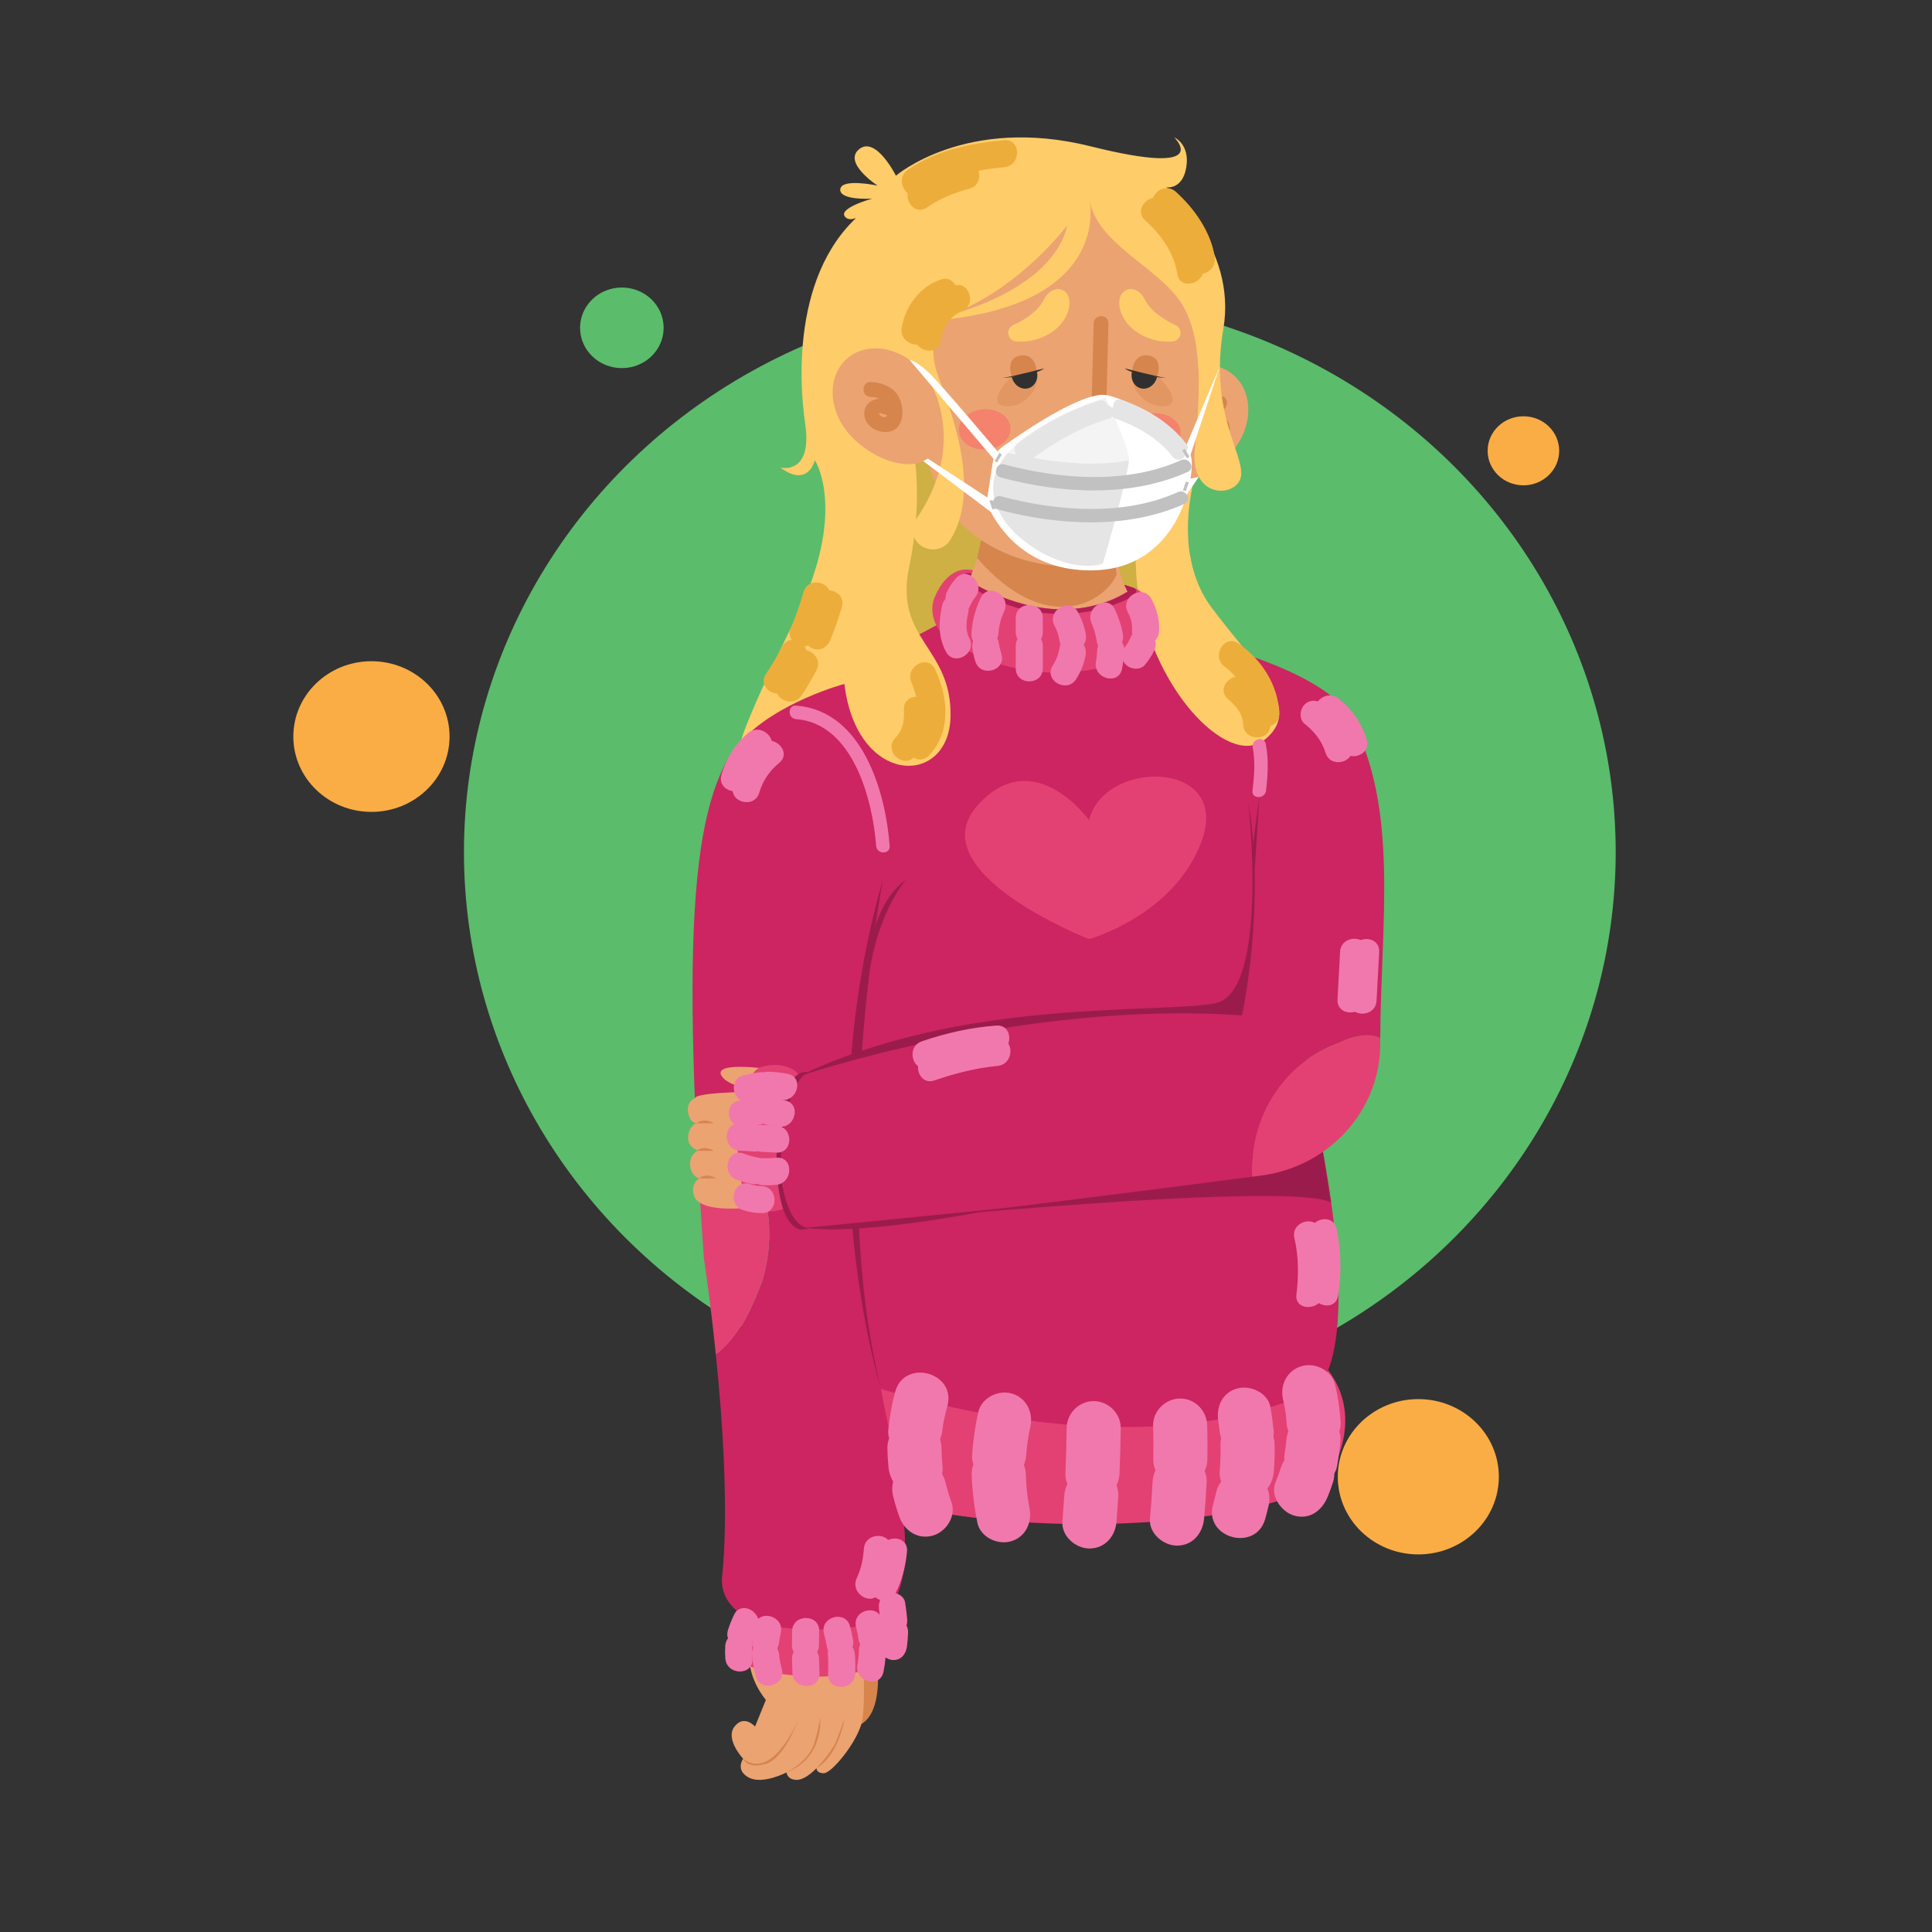 <?xml version="1.0" encoding="utf-8"?>
<!-- Generator: Adobe Illustrator 16.0.0, SVG Export Plug-In . SVG Version: 6.00 Build 0)  -->
<!DOCTYPE svg PUBLIC "-//W3C//DTD SVG 1.1//EN" "http://www.w3.org/Graphics/SVG/1.1/DTD/svg11.dtd">
<svg version="1.1" xmlns="http://www.w3.org/2000/svg" xmlns:xlink="http://www.w3.org/1999/xlink" x="0px" y="0px" width="100px"
	 height="100px" viewBox="0 0 100 100" enable-background="new 0 0 100 100" xml:space="preserve">
<rect x="0" y="0" width="100" height="100" fill="#333333" stroke="none"/>
<g id="Layer_1" display="none">
	<rect x="7.375" y="7" display="inline" fill="#3A77BC" width="84.875" height="84.875"/>
</g>
<g id="Layer_2">
	<g>
		<g>
			<path fill="#FBAD45" d="M77,23.333c0,0.986,0.828,1.787,1.854,1.787c1.021,0,1.849-0.8,1.849-1.787s-0.827-1.786-1.849-1.786
				C77.828,21.547,77,22.347,77,23.333z"/>
			<ellipse fill="#FBAD45" cx="73.412" cy="76.437" rx="4.168" ry="4.019"/>
			<ellipse fill="#3773A9" cx="63.808" cy="77.009" rx="1.423" ry="1.374"/>
			<ellipse fill="#FBAD45" cx="19.226" cy="38.124" rx="4.043" ry="3.899"/>
			<ellipse fill="#5BBC6C" cx="32.187" cy="16.968" rx="2.163" ry="2.086"/>
			<ellipse fill="#5BBC6C" cx="53.821" cy="44.106" rx="29.807" ry="28.748"/>
		</g>
		<g>
			<path opacity="0.79" fill="#EDAD3B" d="M44.286,22.808c0,0-2.957,12.857,4.466,14.151c7.423,1.294,12.275,1.708,11.611-10.124
				C59.698,15.004,46.1,13.674,44.286,22.808z"/>
			<path fill="#FECC69" d="M62.69,31.43c-2.246-3.022-0.66-7.406-0.66-7.406l-3.241,4.407c-0.239,6.037,4.517,11.522,6.643,9.876
				C67.557,36.662,64.938,34.452,62.69,31.43z"/>
			<path fill="#EBA372" d="M59.787,20.404c-0.915,1.382-1.056,3.617,0.119,4.341c1.176,0.724,3.221-0.338,4.135-1.721
				c0.916-1.383,0.707-3.09-0.469-3.814C62.396,18.488,60.702,19.021,59.787,20.404z"/>
			<g>
				<g>
					<path fill="#D6854D" d="M63.142,20.512c-0.522,0.07-0.979,0.311-1.288,0.745c-0.429,0.603-0.22,1.722,0.555,1.912
						c0.619,0.152,1.371-0.482,1.226-1.133c-0.18-0.803-1.279-0.744-1.721-0.215c-0.314,0.376,0.225,0.92,0.541,0.541
						c0.105-0.126,0.584-0.297,0.346-0.031c-0.231,0.259-0.365-0.046-0.385-0.26c-0.029-0.325,0.148-0.539,0.417-0.685
						c0.078-0.042,0.479-0.131,0.31-0.109C63.623,21.213,63.63,20.447,63.142,20.512L63.142,20.512z"/>
				</g>
			</g>
			<path fill="#D6854D" d="M44.396,85.106h0.895c0,0,0.755,3.831-1.035,4.261L44.396,85.106z"/>
			<path fill="#EBA372" d="M39.221,83.919c0,0-1.258,1.943,0.419,4.071l-0.559,1.377c0,0-0.559-0.647-1.063,0
				c-0.504,0.648,0.447,1.666,0.447,1.666s-0.426,0.587,0.291,0.972c0.716,0.383,1.954-0.264,1.954-0.264s0.021,0.364,0.504,0.385
				c0.482,0.019,1.048-0.606,1.048-0.606s-0.021,0.262,0.378,0.262c0.398,0,1.657-1.517,1.951-2.569c0.293-1.052,0-5.117,0-5.117
				L39.221,83.919z"/>
			<path fill="#D6854D" d="M38.466,91.033c0,0,0.174,0.542,1.154,0.274c0.979-0.272,1.676-2.241,1.676-2.241
				S39.984,92.188,38.466,91.033z"/>
			<path fill="#D6854D" d="M40.71,91.741c0,0,1.181-0.57,1.46-1.582c0.281-1.01,0.281-1.274,0.281-1.274S42.697,90.962,40.71,91.741
				z"/>
			<path fill="#D6854D" d="M42.263,91.52c0,0,0.838-0.873,1.062-1.508c0.224-0.635,0.378-1.026,0.378-1.026
				S43.438,90.828,42.263,91.52z"/>
			<path fill="#E34173" d="M67.943,70.134c0,0,2.886,1.941,1.11,5.789c-1.684,3.647-23.624,4.729-29.749-1.419
				c-6.123-6.15,9.351-4.37,9.351-4.37H67.943z"/>
			<path fill="#E34173" d="M38.319,82.757c0,0-1.007,2.469,0,3.234c1.006,0.771,6.167,1.417,7.592-0.282
				c1.426-1.698-0.33-4.653-0.33-4.653L38.319,82.757z"/>
			<path fill="#CC2561" d="M43.097,43.324l0.607,27.942c0,0,13.98,5.286,24.22,0.767c0,0,2.736-0.928,0.445-13.038
				c-2.394-12.642-2.909-15.671-2.909-15.671H43.097z"/>
			<path fill="#9B1C4C" d="M68.369,58.995l-26.4,4.556c0,0,24.564-2.54,26.92-1.314L68.369,58.995z"/>
			<path fill="#EBA372" d="M70.872,43.676c-0.189-5.7-1.246-8.175-7.175-9.55c-7.176-1.663-5.857-7.058-5.857-7.058l-3.266-0.174
				l-0.005-0.059l-0.251,0.045l-0.251-0.013l0.003,0.059l-3.215,0.588c0,0-0.352,5.773-7.238,8.337
				c-5.423,2.019-5.998,3.462-5.983,8.087C48.713,43.788,59.8,43.3,70.872,43.676z"/>
			<g>
				<path fill="#D6854D" d="M50.578,28.881c0.255-1.093,0.277-1.366,0.277-1.366l3.215-0.588l-0.003-0.059l0.251,0.013l0.251-0.045
					l0.005,0.059l3.266,0.174c0,0-0.235,1.164-0.039,2.661C57.186,31.174,54.141,33.001,50.578,28.881z"/>
			</g>
			<path fill="#CC2561" d="M59.002,32.02c-0.021-0.009-0.042-0.018-0.063-0.028C58.96,32.001,58.98,32.011,59.002,32.02z"/>
			<path fill="#CC2561" d="M58.254,31.687c-0.001,0-0.004-0.001-0.006-0.002C58.25,31.685,58.253,31.686,58.254,31.687z"/>
			<path fill="#CC2561" d="M58.939,31.992c-0.042-0.019-0.085-0.038-0.125-0.056C58.857,31.957,58.899,31.975,58.939,31.992z"/>
			<path fill="#CC2561" d="M58.275,31.696c-0.007-0.003-0.014-0.006-0.021-0.01C58.262,31.69,58.269,31.693,58.275,31.696z"/>
			<path fill="#CC2561" d="M58.687,31.88c-0.15-0.068-0.288-0.128-0.411-0.184C58.417,31.759,58.556,31.822,58.687,31.88z"/>
			<path fill="#CC2561" d="M58.814,31.937c-0.041-0.018-0.085-0.037-0.128-0.057C58.728,31.898,58.771,31.917,58.814,31.937z"/>
			<path fill="#CC2561" d="M59.072,32.052c-0.023-0.011-0.048-0.021-0.07-0.032C59.024,32.031,59.051,32.042,59.072,32.052z"/>
			<path fill="#CC2561" d="M59.288,32.147c-0.03-0.014-0.059-0.026-0.087-0.038C59.256,32.133,59.288,32.147,59.288,32.147z"/>
			<path fill="#CC2561" d="M59.201,32.109c-0.014-0.006-0.026-0.011-0.038-0.018C59.175,32.097,59.188,32.103,59.201,32.109z"/>
			<path fill="#CC2561" d="M59.163,32.092c-0.01-0.004-0.02-0.009-0.03-0.013C59.144,32.083,59.153,32.088,59.163,32.092z"/>
			<path fill="#CC2561" d="M59.133,32.079c-0.017-0.008-0.037-0.017-0.061-0.027C59.093,32.061,59.114,32.07,59.133,32.079z"/>
			<path fill="#CC2561" d="M45.699,45.536l18.911-0.081c0,0-0.867-11.321-5.322-13.307c0,0-3.58,2.261-10.401,0
				c0,0-4.4,2.303-8.553,4.569c-3.458,1.886-4.995,5.575-4.342,20.775c3.394,1.698,4.485,5.461,3.451,8.851
				c-0.505,1.298-1.14,2.844-2.388,3.792c0.352,3.448,0.661,8.006,0.327,11.436c0,0-0.53,2.588,4.084,2.751
				c4.614,0.161,6.738-0.431,4.459-10.788C43.647,63.174,44.396,49.258,45.699,45.536z"/>
			<path fill="#CC2561" d="M57.324,31.272c-0.005-0.002-0.009-0.004-0.012-0.005C57.315,31.268,57.319,31.271,57.324,31.272z"/>
			<path fill="#CC2561" d="M57.507,31.353c-0.022-0.009-0.042-0.018-0.062-0.027C57.464,31.335,57.484,31.344,57.507,31.353z"/>
			<path fill="#CC2561" d="M58.248,31.685c-0.032-0.015-0.064-0.029-0.095-0.042C58.184,31.656,58.216,31.669,58.248,31.685z"/>
			<path fill="#E34173" d="M39.442,66.342c1.034-3.39-0.057-7.152-3.451-8.851c0.097,2.272,0.244,4.804,0.44,7.625
				c0,0,0.327,2.118,0.623,5.018C38.303,69.186,38.938,67.64,39.442,66.342z"/>
			<path fill="#CC2561" d="M57.313,31.267C57.307,31.264,57.307,31.264,57.313,31.267L57.313,31.267z"/>
			<path fill="#CC2561" d="M57.445,31.326c-0.062-0.027-0.1-0.044-0.121-0.054C57.348,31.282,57.388,31.301,57.445,31.326z"/>
			<path fill="#CC2561" d="M58.153,31.642c-0.059-0.027-0.115-0.051-0.166-0.074C58.043,31.592,58.097,31.616,58.153,31.642z"/>
			<path fill="#CC2561" d="M57.987,31.568c-0.007-0.004-0.015-0.006-0.021-0.009C57.973,31.562,57.979,31.564,57.987,31.568z"/>
			<path fill="#CC2561" d="M57.849,31.506c-0.083-0.036-0.158-0.071-0.227-0.101C57.686,31.434,57.762,31.467,57.849,31.506z"/>
			<path fill="#CC2561" d="M57.622,31.405c-0.043-0.019-0.083-0.037-0.115-0.052C57.54,31.37,57.579,31.386,57.622,31.405z"/>
			<path fill="#CC2561" d="M57.966,31.559c-0.042-0.019-0.08-0.036-0.117-0.053C57.886,31.523,57.925,31.541,57.966,31.559z"/>
			<path fill="#E34173" d="M69.33,53.957c-2.956,1.07-4.678,3.926-4.522,6.951c0.153-0.019,0.306-0.04,0.454-0.059
				c3.535-0.458,6.177-3.366,6.177-6.808c0-0.104,0.002-0.209,0.002-0.313C70.802,53.433,70.004,53.633,69.33,53.957z"/>
			<path fill="#CC2561" d="M69.949,37.202c-1.362-2.607-8.271-4.127-8.271-4.127l1.779,9.665l0.828,9.818
				c-11.598-0.17-22.988,3.173-22.988,3.173c-1.409,2.62-1.129,4.95-0.678,6.395c0.282,0.905,1.18,1.497,2.157,1.42
				c3.854-0.311,14.848-1.705,22.031-2.637c-0.155-3.025,1.566-5.881,4.522-6.951c0.674-0.324,1.472-0.524,2.11-0.228
				C71.476,47.662,72.422,41.935,69.949,37.202z"/>
			<path fill="#9B1C4C" d="M44.589,54.712c0.369-5.29,1.11-9.176,1.11-9.176c-0.929,3.229-1.429,6.376-1.653,9.31
				C44.212,54.764,44.397,54.713,44.589,54.712z"/>
			<path fill="#9B1C4C" d="M44.099,63.375c0.448,5.123,1.483,8.444,1.483,8.444c-0.665-2.692-1.002-5.609-1.132-8.486
				C44.334,63.365,44.217,63.379,44.099,63.375z"/>
			<polygon fill="#9B1C4C" points="64.801,44.159 65.18,41.247 64.947,44.996 			"/>
			<path fill="#9B1C4C" d="M44.99,49.527c0,0,0.167-2.752,1.901-3.992c0,0-1.714,1.9-2.018,5.926
				C44.873,51.462,44.6,50.438,44.99,49.527z"/>
			<path fill="#EBA372" d="M40.702,62.236c0,0-4.54,0.961-4.812-0.436c0,0-0.137-0.525,0.299-0.808c0,0-0.411-0.095-0.467-0.663
				c-0.056-0.564,0.39-0.782,0.39-0.782s-0.557-0.174-0.495-0.741c0.063-0.565,0.428-0.666,0.428-0.666s-0.332,0-0.432-0.567
				c-0.1-0.564,0.379-0.75,0.379-0.75s-0.102-0.322,3.925-0.322c0,0-2.266-0.102-2.601-0.879c-0.336-0.778,3.397-0.233,3.732,0
				c0.336,0.231,0.336,0.231,0.336,0.231S39.427,58.464,40.702,62.236z"/>
			<path fill="#E34173" d="M41.207,56.063c0.223-0.31,0.129-0.561-0.217-0.736c-0.353-0.181-0.871-0.3-1.565-0.109
				c-1.483,0.404-1.759,6.905-0.168,7.443c0,0,0.937,0.19,1.483-0.216c0.544-0.404,0,0,0,0S39.672,58.208,41.207,56.063z"/>
			<path fill="#9B1C4C" d="M41.298,55.73c0,0,11.525-3.973,22.988-3.173c0,0,1.239-5.647,0.324-11.068c0,0,1.118,9.872-1.709,10.438
				S49.771,51.604,41.298,55.73z"/>
			<path fill="#EBA372" d="M61.437,13.846c0.06,0.136,2.275,9.573-1.112,13.339c-3.387,3.766-9.807,2.076-11.586-1.448
				c-1.536-3.041-2.195-8.915,0.125-12.679C51.184,9.294,58.41,6.842,61.437,13.846z"/>
			<g>
				<g>
					<path fill="#D6854D" d="M56.606,16.738c-0.045,1.814-0.091,3.628-0.136,5.442c0.094-0.123,0.188-0.246,0.281-0.369
						c-0.352,0.09-0.703,0.18-1.055,0.27c-0.479,0.123-0.275,0.861,0.203,0.738c0.352-0.09,0.703-0.18,1.055-0.27
						c0.168-0.043,0.277-0.201,0.281-0.369c0.045-1.814,0.091-3.628,0.136-5.442C57.385,16.244,56.619,16.245,56.606,16.738
						L56.606,16.738z"/>
				</g>
			</g>
			<g>
				<path fill="#F4826C" d="M61.107,22.347c0.039,0.575-0.528,1.079-1.266,1.125c-0.737,0.047-1.366-0.38-1.406-0.955
					c-0.04-0.574,0.525-1.079,1.263-1.126C60.436,21.345,61.066,21.773,61.107,22.347z"/>
			</g>
			<g>
				<path fill="#F4826C" d="M52.303,22.14c0.039,0.575-0.525,1.078-1.264,1.126c-0.737,0.047-1.367-0.38-1.407-0.955
					c-0.039-0.575,0.527-1.079,1.264-1.126C51.634,21.138,52.265,21.565,52.303,22.14z"/>
			</g>
			
				<ellipse transform="matrix(0.998 -0.064 0.064 0.998 -1.602 3.615)" fill="#EBA26F" cx="55.243" cy="26.646" rx="0.326" ry="0.146"/>
			<path fill="#FECC69" d="M52.213,17.384c-0.087-0.22,0.018-0.466,0.238-0.565c0.473-0.212,1.238-0.642,1.575-1.304
				c0.504-0.991,1.635-0.567,1.257,0.607c-0.345,1.072-1.654,1.659-2.692,1.551C52.418,17.656,52.273,17.541,52.213,17.384
				L52.213,17.384z"/>
			<path fill="#FECC69" d="M61.078,17.384c0.086-0.22-0.019-0.466-0.239-0.565c-0.473-0.212-1.237-0.642-1.574-1.304
				c-0.504-0.991-1.636-0.567-1.258,0.607c0.345,1.072,1.654,1.659,2.691,1.551C60.872,17.656,61.018,17.541,61.078,17.384
				L61.078,17.384z"/>
			<g>
				<g>
					<path opacity="0.4" fill="#D6854D" d="M53.709,19.453c0.001,0.31-0.095,0.616-0.278,0.871
						c-0.225,0.312-0.608,0.667-1.212,0.702c-1.463,0.083,0.102-1.796,0.835-1.908C53.607,19.032,53.707,19.13,53.709,19.453z"/>
					<path opacity="0.4" fill="#D6854D" d="M58.603,19.453c-0.002,0.31,0.093,0.616,0.275,0.871
						c0.226,0.312,0.611,0.667,1.213,0.702c1.464,0.083-0.101-1.796-0.834-1.908C58.703,19.032,58.604,19.13,58.603,19.453z"/>
				</g>
				<g>
					<path fill="#303030" d="M53.669,19.235c0.095,0.402-0.119,0.792-0.477,0.87c-0.358,0.078-0.726-0.186-0.819-0.588
						L53.669,19.235z"/>
					<path fill="#D6854D" d="M53.658,19.188c0,0-0.064-0.972-0.909-0.772c-0.731,0.172-0.376,1.101-0.376,1.101L53.658,19.188z"/>
					<path fill="#303030" d="M51.896,19.569c0,0,1.659-0.12,2.152-0.502C54.049,19.067,52.504,19.466,51.896,19.569z"/>
				</g>
				<g>
					<path fill="#303030" d="M58.592,19.235c-0.095,0.402,0.119,0.792,0.477,0.87c0.359,0.078,0.723-0.186,0.818-0.588
						L58.592,19.235z"/>
					<path fill="#D6854D" d="M58.603,19.188c0,0,0.063-0.972,0.909-0.772c0.731,0.172,0.375,1.101,0.375,1.101L58.603,19.188z"/>
					<path fill="#303030" d="M60.363,19.569c0,0-1.656-0.12-2.151-0.502C58.212,19.067,59.756,19.466,60.363,19.569z"/>
				</g>
			</g>
			<path fill="#FECC69" d="M56.384,10.283c0,0,1.287,5.287-7.438,6.257c0,0-1.119,0.917-0.391,2.913
				c0.641,1.758,2.289,5.861,0.622,8.509c-0.359,0.571-1.194,0.639-1.661,0.146l0,0c-0.325-0.344-0.364-0.857-0.093-1.244
				c0.879-1.257,2.453-4.249,0.461-7.519c0,0-1.875-0.566-2.168,1.092c-0.294,1.659,1.51,2.589,1.51,2.589s0.629,2.508-0.167,6.312
				c-0.797,3.802,2.224,4.126,2.14,7.767c-0.084,3.641-4.864,3.595-5.493-1.705c0,0-3.508,0.938-5.354,2.978
				c0,0,0.08-0.8,2.82-6.357c2.741-5.556,1.006-8.199,1.006-8.199s-0.335,1.456-1.789,0.377c0,0,1.678,0.432,1.286-2.265
				c-0.392-2.698-0.587-8.982,3.971-11.652c0,0-1.371,1.43-1.874,0.972c-0.503-0.458,1.37-0.972,1.37-0.972
				s-1.705,0.108-1.649-0.485c0.056-0.593,1.929-0.189,1.929-0.189s-1.817-1.187-0.951-1.888c0.868-0.702,1.902,1.375,1.902,1.375
				s3.615-3.135,10.08-1.521c6.462,1.614,4.324-0.462,4.324-0.462s0.815,0.337,0.627,1.531c-0.188,1.193-1.026,1.052-1.026,1.052
				s3.67,3.068,2.942,7.33c-0.726,4.262,1.007,6.365,0.924,7.552c-0.085,1.187-2.656,1.362-2.403-1.309
				c0.25-2.67,0.501-5.771-0.731-7.631C59.877,13.777,56.721,12.603,56.384,10.283z"/>
			<g>
				<path fill="#EBA372" d="M47.867,19.394c1.002,1.326,1.284,3.548,0.157,4.34c-1.126,0.792-3.234-0.146-4.236-1.472
					c-1.002-1.326-0.901-3.042,0.225-3.834C45.139,17.635,46.865,18.068,47.867,19.394z"/>
				<g>
					<g>
						<path fill="#D6854D" d="M45.065,20.541c0.35,0.002,0.726,0.159,0.85,0.507c0.079,0.221,0.087,0.625-0.233,0.537
							c-0.069-0.019-0.175-0.114-0.185-0.188c-0.008-0.061,0.375,0.063,0.411,0.097c0.364,0.332,0.907-0.208,0.541-0.541
							c-0.491-0.448-1.605-0.484-1.708,0.36c-0.084,0.702,0.698,1.164,1.313,1.023c0.809-0.185,0.763-1.317,0.425-1.865
							c-0.284-0.462-0.891-0.692-1.415-0.695C44.571,19.772,44.571,20.538,45.065,20.541L45.065,20.541z"/>
					</g>
				</g>
			</g>
			<path fill="#FECC69" d="M62.69,31.43c-0.628-0.846-0.958-1.799-1.104-2.732c-0.886,0.452-1.798,0.879-2.629,1.412
				c-0.032,0.028-0.066,0.055-0.1,0.083c0.605,5.287,4.659,9.598,6.574,8.115C67.557,36.662,64.938,34.452,62.69,31.43z"/>
			<path fill="#EBA372" d="M49.072,16.324c0,0,5.407-1.266,6.171-4.665C55.243,11.659,52.764,15.001,49.072,16.324z"/>
			<path fill="#FFFFFF" d="M51.729,23.477l-0.202,0.394l-4.454-5.248c0,0,0.391,0.073,1.034,0.695
				C48.751,19.94,51.729,23.477,51.729,23.477z"/>
			<polygon fill="#FFFFFF" points="48.024,23.734 51.261,25.853 51.286,26.499 47.791,23.868 			"/>
			<polygon fill="#FFFFFF" points="61.308,23.269 63.141,18.953 61.559,23.734 			"/>
			<polygon fill="#FFFFFF" points="62.05,24.684 61.308,25.772 61.496,24.801 			"/>
			<g>
				<path fill="#FFFFFF" d="M51.383,23.947c0.052-0.333,0.236-0.633,0.518-0.833c1.15-0.823,4.251-2.932,5.434-2.654
					c1.47,0.344,4.238,2.063,4.344,3.357c0.104,1.295-0.818,5.624-5.108,5.705c-3.433,0.065-4.896-2.228-5.346-3.147
					c-0.109-0.224-0.144-0.476-0.104-0.721L51.383,23.947z"/>
				<path fill="#E5E5E5" d="M52.165,23.438c-0.863,0.994-1.117,2.194-0.104,3.616c0.874,1.181,3.131,2.625,5.021,2.13
					c0.31-1.073,1.304-4.56,1.351-5.369C56.476,24.214,54.181,23.879,52.165,23.438z"/>
				<path opacity="0.4" fill="#E5E5E5" d="M57.219,20.567c-1.756,0.626-3.927,1.572-5.054,2.87c2.016,0.442,4.311,0.776,6.269,0.376
					c0.001-0.03,0.001-0.058,0-0.08C58.401,23.096,57.471,21.095,57.219,20.567z"/>
				<g>
					<g>
						<path fill="#E5E5E5" d="M53.009,23.571c1.216-0.927,2.606-1.724,4.073-2.161c0.432-0.128,0.248-0.804-0.186-0.675
							c-1.527,0.455-2.976,1.267-4.241,2.231C52.302,23.237,52.649,23.845,53.009,23.571L53.009,23.571z"/>
					</g>
				</g>
				<g>
					<g>
						<path fill="#E5E5E5" d="M53.32,23.833c1.216-0.927,2.605-1.724,4.072-2.162c0.432-0.129,0.248-0.804-0.186-0.675
							c-1.527,0.456-2.975,1.268-4.24,2.232C52.613,23.499,52.961,24.107,53.32,23.833L53.32,23.833z"/>
					</g>
				</g>
				<g>
					<g>
						<path fill="#E5E5E5" d="M57.857,21.366c1.094,0.379,2.246,1.038,2.948,1.974c0.267,0.356,0.875,0.008,0.604-0.354
							c-0.82-1.095-2.083-1.85-3.366-2.295C57.615,20.542,57.434,21.219,57.857,21.366L57.857,21.366z"/>
					</g>
				</g>
				<g>
					<g>
						<path fill="#E5E5E5" d="M57.746,21.671c1.094,0.38,2.246,1.04,2.949,1.975c0.268,0.356,0.876,0.008,0.604-0.354
							c-0.822-1.094-2.084-1.85-3.367-2.296C57.504,20.848,57.322,21.524,57.746,21.671L57.746,21.671z"/>
					</g>
				</g>
				<g>
					<g>
						<path fill="#C2C1C1" d="M51.798,24.714c3.108,0.833,6.704,1.053,9.687-0.292c0.411-0.186,0.055-0.789-0.354-0.604
							c-2.791,1.258-6.243,0.999-9.147,0.221C51.547,23.922,51.362,24.597,51.798,24.714L51.798,24.714z"/>
					</g>
				</g>
				<g>
					<g>
						<path fill="#C2C1C1" d="M51.636,26.366c3.108,0.833,6.705,1.053,9.688-0.292c0.411-0.186,0.055-0.789-0.354-0.604
							c-2.792,1.259-6.244,1-9.148,0.222C51.385,25.574,51.2,26.25,51.636,26.366L51.636,26.366z"/>
					</g>
				</g>
			</g>
			<polygon fill="#C2C1C1" points="51.854,23.533 51.604,23.947 51.487,23.851 51.729,23.438 			"/>
			<polygon fill="#C2C1C1" points="51.372,25.884 51.518,26.342 51.365,26.361 51.214,25.91 			"/>
			<polygon fill="#C2C1C1" points="61.196,23.317 61.445,23.731 61.563,23.635 61.323,23.222 			"/>
			<polygon fill="#C2C1C1" points="61.374,24.934 61.229,25.392 61.381,25.411 61.533,24.959 			"/>
			<path fill="#E34173" d="M50.146,30.051c0,0,4.481,3.084,8.526,0.374c0,0,0.321,0.074,0.778,0.57
				c0.877,0.954,0.466,2.442-0.778,3.01c-2.131,0.974-6.145,1.512-9.699-1.012c-0.557-0.396-0.853-1.275-0.654-1.914
				c0.012-0.042,0.028-0.085,0.046-0.129c0.449-1.095,1.184-1.641,1.998-1.428L50.146,30.051z"/>
			<path fill="#C62527" d="M58.673,30.425c0,0-0.238-0.07-0.474-0.151l0.167,0.347L58.673,30.425z"/>
			<path fill="#B21E53" d="M58.673,30.425c0,0,0.369,0.162-0.063,0.445c-0.431,0.283-4.449,2.286-8.728-0.762
				c0,0-0.192-0.168,0-0.351s0.409-0.058,0.409-0.058l-0.146,0.352c0,0,2.542,1.664,5.288,1.474c0,0,1.644-0.051,2.932-0.904
				l-0.167-0.347L58.673,30.425z"/>
			<path fill="#9B1C4C" d="M41.794,55.497c0,0-0.644-0.191-1.167,1.042c-0.525,1.235-0.875,6.689,0.8,7.108l0.795-0.085
				c0,0-1.107,0.407-1.613-1.72C40.102,59.715,40.676,56.192,41.794,55.497"/>
			<g>
				<g>
					<path fill="#EDAD3B" d="M47.701,9.995c1.269-0.87,2.758-1.205,4.271-1.338c0.893-0.079,0.899-1.479,0-1.4
						c-1.752,0.154-3.505,0.52-4.979,1.529C46.255,9.293,46.954,10.507,47.701,9.995L47.701,9.995z"/>
				</g>
			</g>
			<g>
				<g>
					<path fill="#EDAD3B" d="M47.988,10.733c0.674-0.471,1.414-0.753,2.201-0.976c0.867-0.245,0.498-1.595-0.373-1.35
						c-0.893,0.251-1.771,0.583-2.535,1.116C46.547,10.037,47.246,11.251,47.988,10.733L47.988,10.733z"/>
				</g>
			</g>
			<g>
				<g>
					<path fill="#EDAD3B" d="M59.868,10.914c0.805,0.72,1.496,1.682,1.659,2.766c0.134,0.89,1.482,0.511,1.35-0.372
						c-0.194-1.294-1.057-2.522-2.019-3.384C60.188,9.324,59.194,10.311,59.868,10.914L59.868,10.914z"/>
				</g>
			</g>
			<g>
				<g>
					<path fill="#EDAD3B" d="M59.279,11.412c0.805,0.72,1.496,1.682,1.658,2.765c0.133,0.891,1.481,0.511,1.35-0.372
						c-0.193-1.294-1.056-2.522-2.018-3.383C59.599,9.822,58.605,10.809,59.279,11.412L59.279,11.412z"/>
				</g>
			</g>
			<g>
				<g>
					<path fill="#EDAD3B" d="M49.353,14.788c-1.082,0.362-1.833,1.382-2.018,2.484c-0.148,0.883,1.201,1.261,1.35,0.372
						c0.084-0.502,0.258-0.903,0.634-1.25c0.093-0.085,0.222-0.16,0.354-0.231c0.197-0.105-0.1,0.025,0.053-0.026
						C50.576,15.852,50.212,14.5,49.353,14.788L49.353,14.788z"/>
				</g>
			</g>
			<g>
				<g>
					<path fill="#EDAD3B" d="M48.69,14.472c-1.082,0.363-1.833,1.382-2.018,2.485c-0.148,0.883,1.201,1.261,1.35,0.372
						c0.084-0.502,0.258-0.903,0.635-1.25c0.092-0.085,0.221-0.161,0.354-0.231c0.197-0.105-0.1,0.025,0.053-0.026
						C49.914,15.536,49.549,14.184,48.69,14.472L48.69,14.472z"/>
				</g>
			</g>
			<g>
				<g>
					<path fill="#EDAD3B" d="M40.475,33.477c-0.25,0.484-0.521,0.952-0.826,1.402c-0.507,0.75,0.706,1.45,1.209,0.707
						c0.305-0.451,0.577-0.919,0.826-1.402C42.097,33.383,40.889,32.675,40.475,33.477L40.475,33.477z"/>
				</g>
			</g>
			<g>
				<g>
					<path fill="#EDAD3B" d="M41.592,30.641c-0.191,0.658-0.422,1.3-0.688,1.932c-0.148,0.353,0.157,0.77,0.489,0.861
						c0.404,0.111,0.713-0.137,0.861-0.489c0.266-0.632,0.498-1.273,0.688-1.932C43.193,30.144,41.842,29.775,41.592,30.641
						L41.592,30.641z"/>
				</g>
			</g>
			<g>
				<g>
					<path fill="#EDAD3B" d="M41.051,33.992c-0.235,0.446-0.489,0.877-0.771,1.294c-0.507,0.751,0.707,1.451,1.209,0.707
						c0.282-0.417,0.536-0.849,0.771-1.294C42.681,33.901,41.473,33.193,41.051,33.992L41.051,33.992z"/>
				</g>
			</g>
			<g>
				<g>
					<path fill="#EDAD3B" d="M42.224,31.047c-0.166,0.57-0.36,1.128-0.582,1.679c-0.143,0.354,0.153,0.769,0.489,0.861
						c0.4,0.11,0.718-0.135,0.861-0.489c0.222-0.55,0.417-1.109,0.582-1.679C43.826,30.55,42.475,30.182,42.224,31.047
						L42.224,31.047z"/>
				</g>
			</g>
			<g>
				<g>
					<path fill="#EDAD3B" d="M47.186,35.346c0.067,0.14,0.222,0.627,0.291,0.937c0.145,0.645,0.092,1.334-0.382,1.825
						c-0.626,0.65,0.362,1.641,0.99,0.99c1.17-1.214,0.989-3.037,0.31-4.459C48.006,33.824,46.799,34.535,47.186,35.346
						L47.186,35.346z"/>
				</g>
			</g>
			<g>
				<g>
					<path fill="#EDAD3B" d="M46.786,36.737c0.029,0.544-0.044,1.043-0.438,1.447c-0.63,0.646,0.359,1.637,0.99,0.99
						c0.646-0.662,0.897-1.525,0.848-2.437C48.138,35.839,46.738,35.834,46.786,36.737L46.786,36.737z"/>
				</g>
			</g>
			<g>
				<g>
					<path fill="#EDAD3B" d="M63.399,34.516c0.134,0.093-0.039-0.039,0.134,0.106c0.187,0.158,0.358,0.333,0.521,0.516
						c0.446,0.495,0.736,1.119,0.756,1.788c0.026,0.901,1.427,0.903,1.4,0c-0.044-1.468-0.916-2.793-2.104-3.619
						C63.362,32.791,62.664,34.004,63.399,34.516L63.399,34.516z"/>
				</g>
			</g>
			<g>
				<g>
					<path fill="#EDAD3B" d="M63.564,36.186c0.407,0.348,0.757,0.749,0.78,1.308c0.038,0.899,1.438,0.903,1.4,0
						c-0.039-0.929-0.492-1.701-1.19-2.298C63.872,34.612,62.877,35.598,63.564,36.186L63.564,36.186z"/>
				</g>
			</g>
			<path fill="#D6854D" d="M36.045,58.141h0.904C36.949,58.141,36.471,57.825,36.045,58.141z"/>
			<path fill="#D6854D" d="M36.045,59.566h0.904C36.949,59.566,36.471,59.252,36.045,59.566z"/>
			<path fill="#D6854D" d="M36.175,60.993h0.904C37.079,60.993,36.6,60.677,36.175,60.993z"/>
			<path fill="#9B1C4C" d="M41.728,63.551l9.829-0.972C51.557,62.579,44.729,63.979,41.728,63.551"/>
			<g>
				<g>
					<path fill="#F178AC" d="M48.767,31.334c-0.186,0.817-0.212,1.64,0.193,2.396c0.427,0.796,1.635,0.089,1.209-0.707
						c-0.218-0.406-0.15-0.884-0.053-1.317C50.315,30.827,48.966,30.454,48.767,31.334L48.767,31.334z"/>
				</g>
			</g>
			<g>
				<g>
					<path fill="#F178AC" d="M49.475,29.94c-0.185,0.216-0.338,0.431-0.458,0.688c-0.379,0.813,0.827,1.524,1.209,0.707
						c0.067-0.146,0.134-0.282,0.239-0.405C51.049,30.249,50.063,29.254,49.475,29.94L49.475,29.94z"/>
				</g>
			</g>
			<g>
				<g>
					<path fill="#F178AC" d="M50.336,33.604c0.034,0.214,0.081,0.42,0.146,0.627c0.265,0.86,1.616,0.493,1.35-0.372
						c-0.063-0.208-0.111-0.413-0.146-0.627c-0.061-0.377-0.524-0.582-0.861-0.489C50.427,32.853,50.275,33.228,50.336,33.604
						L50.336,33.604z"/>
				</g>
			</g>
			<g>
				<g>
					<path fill="#F178AC" d="M50.766,30.937c-0.282,0.593-0.44,1.184-0.485,1.84c-0.061,0.902,1.34,0.896,1.4,0
						c0.026-0.396,0.123-0.775,0.294-1.133C52.361,30.833,51.154,30.122,50.766,30.937L50.766,30.937z"/>
				</g>
			</g>
			<g>
				<g>
					<path fill="#F178AC" d="M52.575,33.436c0,0.385,0,0.771,0,1.156c0,0.903,1.4,0.903,1.4,0c0-0.385,0-0.771,0-1.156
						C53.976,32.533,52.575,32.533,52.575,33.436L52.575,33.436z"/>
				</g>
			</g>
			<g>
				<g>
					<path fill="#F178AC" d="M52.575,31.991c0,0.241,0,0.482,0,0.723c0,0.903,1.4,0.903,1.4,0c0-0.241,0-0.482,0-0.723
						C53.976,31.088,52.575,31.088,52.575,31.991L52.575,31.991z"/>
				</g>
			</g>
			<g>
				<g>
					<path fill="#F178AC" d="M54.842,33.533c-0.061,0.341-0.164,0.621-0.351,0.913c-0.486,0.764,0.726,1.466,1.209,0.707
						c0.244-0.384,0.412-0.799,0.491-1.248C56.349,33.022,54.999,32.645,54.842,33.533L54.842,33.533z"/>
				</g>
			</g>
			<g>
				<g>
					<path fill="#F178AC" d="M54.586,32.395c0.143,0.264,0.217,0.526,0.266,0.822c0.145,0.889,1.493,0.511,1.35-0.372
						c-0.067-0.413-0.208-0.789-0.406-1.157C55.367,30.893,54.158,31.6,54.586,32.395L54.586,32.395z"/>
				</g>
			</g>
			<g>
				<g>
					<path fill="#F178AC" d="M56.79,33.661c-0.008,0.2-0.025,0.387-0.063,0.583c-0.168,0.882,1.182,1.258,1.35,0.372
						c0.061-0.317,0.101-0.633,0.113-0.955C58.227,32.757,56.826,32.761,56.79,33.661L56.79,33.661z"/>
				</g>
			</g>
			<g>
				<g>
					<path fill="#F178AC" d="M56.501,32.259c0.135,0.301,0.214,0.62,0.27,0.944c0.153,0.889,1.502,0.511,1.35-0.372
						c-0.077-0.451-0.224-0.862-0.41-1.279C57.342,30.729,56.136,31.442,56.501,32.259L56.501,32.259z"/>
				</g>
			</g>
			<g>
				<g>
					<path fill="#F178AC" d="M58.532,32.968c-0.072,0.156-0.146,0.313-0.254,0.448c-0.236,0.299-0.293,0.697,0,0.99
						c0.246,0.246,0.753,0.3,0.99,0c0.186-0.234,0.346-0.46,0.473-0.731C60.12,32.862,58.914,32.15,58.532,32.968L58.532,32.968z"/>
				</g>
			</g>
			<g>
				<g>
					<path fill="#F178AC" d="M58.383,31.704c0.172,0.312,0.228,0.604,0.213,0.958c-0.036,0.903,1.364,0.899,1.4,0
						c0.023-0.596-0.118-1.145-0.404-1.666C59.157,30.206,57.947,30.912,58.383,31.704L58.383,31.704z"/>
				</g>
			</g>
			<g>
				<g>
					<path fill="#F178AC" d="M39.751,56.874c0.217,0.002,0.424,0.016,0.637,0.055c0.882,0.161,1.259-1.188,0.372-1.35
						c-0.335-0.062-0.668-0.102-1.009-0.105C38.848,55.465,38.849,56.865,39.751,56.874L39.751,56.874z"/>
				</g>
			</g>
			<g>
				<g>
					<path fill="#F178AC" d="M38.849,57.01c0.161-0.044,0.323-0.089,0.489-0.11c0.378-0.051,0.7-0.28,0.7-0.7
						c0-0.344-0.321-0.75-0.7-0.7c-0.292,0.039-0.576,0.083-0.861,0.161C37.606,55.897,37.976,57.248,38.849,57.01L38.849,57.01z"/>
				</g>
			</g>
			<g>
				<g>
					<path fill="#F178AC" d="M39.222,56.829c-0.336,0.024-0.668,0.071-0.997,0.147c-0.879,0.204-0.506,1.554,0.372,1.35
						c0.209-0.049,0.411-0.081,0.625-0.097C40.117,58.164,40.123,56.764,39.222,56.829L39.222,56.829z"/>
				</g>
			</g>
			<g>
				<g>
					<path fill="#F178AC" d="M40.632,56.955c-0.285-0.059-0.572-0.098-0.862-0.124c-0.899-0.081-0.892,1.32,0,1.4
						c0.167,0.015,0.326,0.04,0.49,0.073C41.141,58.486,41.517,57.137,40.632,56.955L40.632,56.955z"/>
				</g>
			</g>
			<g>
				<g>
					<path fill="#F178AC" d="M39.454,59.622c0.242,0.012,0.483,0.024,0.725,0.037c0.903,0.045,0.898-1.355,0-1.4
						c-0.242-0.012-0.483-0.024-0.725-0.037C38.551,58.177,38.556,59.577,39.454,59.622L39.454,59.622z"/>
				</g>
			</g>
			<g>
				<g>
					<path fill="#F178AC" d="M38.292,59.559c0.242,0.013,0.483,0.027,0.725,0.04c0.903,0.047,0.898-1.354,0-1.4
						c-0.242-0.013-0.483-0.026-0.725-0.04C37.39,58.108,37.395,59.509,38.292,59.559L38.292,59.559z"/>
				</g>
			</g>
			<g>
				<g>
					<path fill="#F178AC" d="M39.504,61.347c0.229,0.008,0.451,0,0.678-0.022c0.89-0.088,0.898-1.488,0-1.4
						c-0.228,0.022-0.45,0.03-0.678,0.022C38.601,59.915,38.604,61.314,39.504,61.347L39.504,61.347z"/>
				</g>
			</g>
			<g>
				<g>
					<path fill="#F178AC" d="M38.131,61.062c0.257,0.097,0.513,0.167,0.782,0.217c0.882,0.164,1.259-1.185,0.372-1.35
						c-0.27-0.051-0.525-0.121-0.782-0.217C37.656,59.395,37.294,60.748,38.131,61.062L38.131,61.062z"/>
				</g>
			</g>
			<g>
				<g>
					<path fill="#F178AC" d="M38.46,62.637c0.311,0.102,0.627,0.148,0.953,0.157c0.903,0.024,0.901-1.375,0-1.4
						c-0.208-0.006-0.383-0.042-0.581-0.106C37.972,61.006,37.606,62.358,38.46,62.637L38.46,62.637z"/>
				</g>
			</g>
			<g>
				<g>
					<path fill="#F178AC" d="M41.207,37.223c2.943,0.223,3.963,4.182,4.143,6.563c0.034,0.447,0.734,0.451,0.7,0
						c-0.21-2.786-1.402-7.003-4.843-7.264C40.756,36.489,40.759,37.189,41.207,37.223L41.207,37.223z"/>
				</g>
			</g>
			<g>
				<g>
					<path fill="#F178AC" d="M65.529,40.923c0.096-0.794,0.141-1.625-0.012-2.414c-0.086-0.443-0.761-0.255-0.676,0.187
						c0.14,0.72,0.075,1.502-0.012,2.227C64.776,41.371,65.477,41.366,65.529,40.923L65.529,40.923z"/>
				</g>
			</g>
			<g>
				<g>
					<path fill="#F178AC" d="M37.538,85.195c-0.014,0.219-0.012,0.431,0.005,0.649c0.071,0.894,1.471,0.9,1.4,0
						c-0.018-0.219-0.02-0.431-0.005-0.649C38.995,84.293,37.595,84.299,37.538,85.195L37.538,85.195z"/>
				</g>
			</g>
			<g>
				<g>
					<path fill="#F178AC" d="M37.986,83.595c-0.119,0.253-0.223,0.509-0.306,0.775c-0.269,0.865,1.083,1.232,1.35,0.373
						c0.047-0.152,0.097-0.297,0.165-0.441C39.576,83.489,38.369,82.778,37.986,83.595L37.986,83.595z"/>
				</g>
			</g>
			<g>
				<g>
					<path fill="#F178AC" d="M38.925,85.646c0.034,0.376,0.091,0.742,0.191,1.107c0.237,0.869,1.587,0.5,1.35-0.373
						c-0.066-0.244-0.118-0.481-0.14-0.734C40.246,84.755,38.845,84.747,38.925,85.646L38.925,85.646z"/>
				</g>
			</g>
			<g>
				<g>
					<path fill="#F178AC" d="M39.064,84.136c-0.063,0.279-0.103,0.56-0.134,0.844c-0.041,0.38,0.35,0.7,0.7,0.7
						c0.413,0,0.659-0.321,0.7-0.7c0.017-0.16,0.048-0.314,0.083-0.471C40.612,83.629,39.262,83.256,39.064,84.136L39.064,84.136z"
						/>
				</g>
			</g>
			<g>
				<g>
					<path fill="#F178AC" d="M40.994,85.872c0.006,0.24,0.013,0.481,0.022,0.722c0.037,0.899,1.437,0.903,1.4,0
						c-0.01-0.24-0.017-0.481-0.022-0.722C42.374,84.971,40.974,84.969,40.994,85.872L40.994,85.872z"/>
				</g>
			</g>
			<g>
				<g>
					<path fill="#F178AC" d="M41,84.423c-0.005,0.241-0.009,0.483-0.01,0.725c-0.005,0.903,1.396,0.902,1.4,0
						c0.001-0.241,0.005-0.483,0.01-0.725C42.42,83.52,41.02,83.521,41,84.423L41,84.423z"/>
				</g>
			</g>
			<g>
				<g>
					<path fill="#F178AC" d="M42.85,85.635c0.024,0.336,0.027,0.669,0.01,1.006c-0.045,0.902,1.354,0.898,1.4,0
						c0.017-0.337,0.014-0.67-0.01-1.006C44.187,84.739,42.786,84.733,42.85,85.635L42.85,85.635z"/>
				</g>
			</g>
			<g>
				<g>
					<path fill="#F178AC" d="M42.65,84.554c0.061,0.231,0.111,0.463,0.154,0.699c0.159,0.888,1.508,0.51,1.35-0.373
						c-0.042-0.235-0.093-0.467-0.154-0.699C43.771,83.309,42.42,83.68,42.65,84.554L42.65,84.554z"/>
				</g>
			</g>
			<g>
				<g>
					<path fill="#F178AC" d="M44.461,85.389c-0.008,0.262-0.032,0.512-0.082,0.769c-0.171,0.882,1.178,1.259,1.35,0.373
						c0.074-0.379,0.121-0.757,0.133-1.142C45.889,84.485,44.488,84.488,44.461,85.389L44.461,85.389z"/>
				</g>
			</g>
			<g>
				<g>
					<path fill="#F178AC" d="M44.311,84.219c0.058,0.223,0.102,0.445,0.135,0.674c0.055,0.378,0.528,0.58,0.861,0.488
						c0.402-0.11,0.543-0.483,0.489-0.861c-0.033-0.228-0.077-0.45-0.135-0.674C45.435,82.973,44.085,83.344,44.311,84.219
						L44.311,84.219z"/>
				</g>
			</g>
			<g>
				<g>
					<path fill="#F178AC" d="M45.602,84.502c-0.007,0.243-0.027,0.481-0.059,0.722c-0.05,0.379,0.356,0.7,0.7,0.7
						c0.419,0,0.65-0.322,0.7-0.7c0.032-0.24,0.051-0.479,0.059-0.722C47.03,83.599,45.63,83.602,45.602,84.502L45.602,84.502z"/>
				</g>
			</g>
			<g>
				<g>
					<path fill="#F178AC" d="M45.5,83.32c0.028,0.178,0.044,0.354,0.056,0.533c0.059,0.896,1.459,0.901,1.4,0
						c-0.02-0.305-0.059-0.604-0.107-0.906c-0.061-0.377-0.524-0.581-0.861-0.488C45.591,82.568,45.439,82.943,45.5,83.32
						L45.5,83.32z"/>
				</g>
			</g>
			<g>
				<g>
					<path fill="#F178AC" d="M66.304,75.95c-0.085,0.264-0.179,0.522-0.284,0.779c-0.291,0.707,0.31,1.538,0.978,1.722
						c0.804,0.222,1.432-0.272,1.722-0.978c0.105-0.256,0.2-0.515,0.284-0.779c0.232-0.727-0.264-1.525-0.978-1.722
						C67.268,74.764,66.535,75.224,66.304,75.95L66.304,75.95z"/>
				</g>
			</g>
			<g>
				<g>
					<path fill="#F178AC" d="M66.579,74.563c-0.016,0.199-0.039,0.389-0.073,0.585c-0.133,0.751,0.19,1.506,0.978,1.722
						c0.683,0.188,1.589-0.226,1.722-0.978c0.078-0.44,0.138-0.884,0.175-1.329c0.063-0.762-0.685-1.4-1.4-1.4
						C67.169,73.162,66.642,73.803,66.579,74.563L66.579,74.563z"/>
				</g>
			</g>
			<g>
				<g>
					<path fill="#F178AC" d="M66.409,72.43c0.105,0.446,0.155,0.751,0.181,1.191c0.045,0.762,0.604,1.4,1.4,1.4
						c0.729,0,1.444-0.638,1.4-1.4c-0.038-0.651-0.132-1.301-0.282-1.936c-0.175-0.742-1.007-1.175-1.722-0.978
						C66.631,70.915,66.233,71.688,66.409,72.43L66.409,72.43z"/>
				</g>
			</g>
			<g>
				<g>
					<path fill="#F178AC" d="M62.964,77.189c-0.054,0.229-0.112,0.457-0.176,0.685c-0.489,1.742,2.213,2.48,2.699,0.744
						c0.064-0.227,0.123-0.455,0.176-0.685c0.173-0.742-0.22-1.514-0.978-1.722C63.973,76.016,63.136,76.446,62.964,77.189
						L62.964,77.189z"/>
				</g>
			</g>
			<g>
				<g>
					<path fill="#F178AC" d="M63.173,74.758c0.011,0.472-0.002,0.94-0.042,1.41c-0.064,0.762,0.687,1.4,1.4,1.4
						c0.813,0,1.335-0.641,1.4-1.4c0.04-0.47,0.052-0.938,0.042-1.41c-0.018-0.763-0.624-1.4-1.4-1.4
						C63.823,73.357,63.156,73.995,63.173,74.758L63.173,74.758z"/>
				</g>
			</g>
			<g>
				<g>
					<path fill="#F178AC" d="M63.062,73.588c0.037,0.229,0.045,0.293,0.063,0.467c0.08,0.759,0.577,1.4,1.4,1.4
						c0.702,0,1.479-0.64,1.4-1.4c-0.043-0.405-0.098-0.81-0.164-1.211c-0.124-0.754-1.046-1.164-1.722-0.978
						C63.246,72.084,62.938,72.836,63.062,73.588L63.062,73.588z"/>
				</g>
			</g>
			<g>
				<g>
					<path fill="#F178AC" d="M55.084,77.435c-0.027,0.438-0.059,0.877-0.093,1.315c-0.059,0.762,0.682,1.4,1.4,1.4
						c0.808,0,1.342-0.64,1.4-1.4c0.033-0.438,0.064-0.877,0.093-1.315c0.048-0.763-0.674-1.4-1.4-1.4
						C55.685,76.034,55.133,76.673,55.084,77.435L55.084,77.435z"/>
				</g>
			</g>
			<g>
				<g>
					<path fill="#F178AC" d="M55.209,73.921c-0.008,0.781-0.029,1.563-0.063,2.343c-0.032,0.763,0.662,1.4,1.4,1.4
						c0.788,0,1.367-0.639,1.4-1.4c0.032-0.78,0.054-1.562,0.063-2.343c0.008-0.764-0.644-1.4-1.4-1.4
						C55.84,72.521,55.217,73.158,55.209,73.921L55.209,73.921z"/>
				</g>
			</g>
			<g>
				<g>
					<path fill="#F178AC" d="M50.294,76.308c0.025,0.839,0.129,1.675,0.292,2.498c0.148,0.749,1.027,1.169,1.722,0.978
						c0.775-0.213,1.126-0.974,0.978-1.722c-0.115-0.583-0.173-1.16-0.19-1.754c-0.023-0.763-0.62-1.4-1.4-1.4
						C50.948,74.907,50.271,75.545,50.294,76.308L50.294,76.308z"/>
				</g>
			</g>
			<g>
				<g>
					<path fill="#F178AC" d="M50.632,73.102c-0.16,0.727-0.263,1.466-0.317,2.208c-0.055,0.762,0.68,1.4,1.4,1.4
						c0.805,0,1.345-0.64,1.4-1.4c0.036-0.5,0.107-0.969,0.216-1.464c0.164-0.744-0.213-1.512-0.978-1.722
						C51.647,71.93,50.795,72.355,50.632,73.102L50.632,73.102z"/>
				</g>
			</g>
			<g>
				<g>
					<path fill="#F178AC" d="M46.225,77.426c0.09,0.367,0.198,0.727,0.325,1.082c0.256,0.718,0.945,1.191,1.722,0.978
						c0.694-0.19,1.234-1.003,0.978-1.722c-0.127-0.356-0.234-0.715-0.324-1.082c-0.182-0.741-1.002-1.176-1.722-0.978
						C46.452,75.91,46.043,76.686,46.225,77.426L46.225,77.426z"/>
				</g>
			</g>
			<g>
				<g>
					<path fill="#F178AC" d="M45.932,74.951c0.004,0.33,0.022,0.657,0.055,0.986c0.076,0.759,0.58,1.4,1.4,1.4
						c0.706,0,1.476-0.64,1.4-1.4c-0.033-0.329-0.051-0.656-0.055-0.986c-0.009-0.763-0.63-1.4-1.4-1.4
						C46.575,73.551,45.922,74.188,45.932,74.951L45.932,74.951z"/>
				</g>
			</g>
			<g>
				<g>
					<path fill="#F178AC" d="M46.335,72.037c-0.178,0.646-0.283,1.301-0.357,1.968c-0.084,0.76,0.7,1.4,1.4,1.4
						c0.827,0,1.316-0.643,1.4-1.4c0.042-0.38,0.145-0.817,0.257-1.224C49.517,71.038,46.815,70.299,46.335,72.037L46.335,72.037z"
						/>
				</g>
			</g>
			<g>
				<g>
					<path fill="#F178AC" d="M59.657,76.706c-0.031,0.633-0.075,1.264-0.134,1.895c-0.069,0.761,0.69,1.4,1.4,1.4
						c0.816,0,1.33-0.641,1.4-1.4c0.058-0.631,0.102-1.262,0.134-1.895c0.038-0.763-0.666-1.4-1.4-1.4
						C60.266,75.306,59.696,75.944,59.657,76.706L59.657,76.706z"/>
				</g>
			</g>
			<g>
				<g>
					<path fill="#F178AC" d="M59.686,73.787c0.016,0.584,0.019,1.168,0.008,1.753c-0.013,0.764,0.647,1.4,1.4,1.4
						c0.773,0,1.387-0.638,1.4-1.4c0.01-0.585,0.007-1.169-0.008-1.753c-0.021-0.763-0.622-1.4-1.4-1.4
						C60.338,72.387,59.666,73.024,59.686,73.787L59.686,73.787z"/>
				</g>
			</g>
			<path fill="#E34173" d="M56.37,42.448c0,0-2.834-3.954-5.726-0.814c-3.211,3.482,5.726,6.976,5.726,6.976s4.402-1.22,5.822-5.057
				C63.762,39.311,57.155,39.25,56.37,42.448z"/>
			<g>
				<g>
					<path fill="#F178AC" d="M69.985,49.279c-0.047,0.838-0.092,1.676-0.135,2.514c-0.046,0.902,1.354,0.898,1.4,0
						c0.043-0.838,0.088-1.676,0.135-2.514C71.436,48.377,70.035,48.382,69.985,49.279L69.985,49.279z"/>
				</g>
			</g>
			<g>
				<g>
					<path fill="#F178AC" d="M69.362,49.264c-0.045,0.822-0.091,1.645-0.132,2.467c-0.045,0.902,1.355,0.898,1.4,0
						c0.041-0.822,0.087-1.645,0.132-2.467C70.812,48.361,69.412,48.366,69.362,49.264L69.362,49.264z"/>
				</g>
			</g>
			<g>
				<g>
					<path fill="#F178AC" d="M68.304,37.15c0.504,0.406,0.892,0.877,1.084,1.502c0.265,0.86,1.616,0.493,1.35-0.372
						c-0.26-0.845-0.756-1.566-1.443-2.12C68.598,35.6,67.601,36.583,68.304,37.15L68.304,37.15z"/>
				</g>
			</g>
			<g>
				<g>
					<path fill="#F178AC" d="M67.523,37.46c0.505,0.405,0.894,0.876,1.085,1.501c0.263,0.861,1.614,0.494,1.35-0.372
						c-0.258-0.846-0.756-1.567-1.444-2.12c-0.298-0.238-0.698-0.292-0.99,0C67.276,36.718,67.226,37.221,67.523,37.46L67.523,37.46
						z"/>
				</g>
			</g>
			<g>
				<g>
					<path fill="#F178AC" d="M38.692,40.466c0.186-0.627,0.522-1.123,1.028-1.537c0.699-0.572-0.297-1.557-0.99-0.99
						c-0.684,0.56-1.138,1.313-1.388,2.155C37.085,40.962,38.436,41.33,38.692,40.466L38.692,40.466z"/>
				</g>
			</g>
			<g>
				<g>
					<path fill="#F178AC" d="M39.3,41.029c0.187-0.627,0.522-1.124,1.028-1.538c0.699-0.572-0.298-1.557-0.99-0.99
						c-0.684,0.56-1.137,1.314-1.388,2.156C37.692,41.524,39.043,41.893,39.3,41.029L39.3,41.029z"/>
				</g>
			</g>
			<g>
				<g>
					<path fill="#F178AC" d="M48.085,55.249c1.132-0.389,2.285-0.68,3.482-0.765c0.896-0.064,0.901-1.465,0-1.4
						c-1.323,0.095-2.601,0.386-3.854,0.815C46.865,54.19,47.229,55.543,48.085,55.249L48.085,55.249z"/>
				</g>
			</g>
			<g>
				<g>
					<path fill="#F178AC" d="M48.37,55.922c1.06-0.364,2.143-0.644,3.261-0.75c0.891-0.085,0.898-1.486,0-1.4
						c-1.246,0.119-2.45,0.395-3.633,0.801C47.149,54.863,47.513,56.216,48.37,55.922L48.37,55.922z"/>
				</g>
			</g>
			<g>
				<g>
					<path fill="#F178AC" d="M45.545,80.305c-0.046,0.522-0.18,1.025-0.419,1.493c-0.41,0.803,0.798,1.511,1.209,0.707
						c0.357-0.7,0.541-1.42,0.611-2.2C47.025,79.405,45.625,79.413,45.545,80.305L45.545,80.305z"/>
				</g>
			</g>
			<g>
				<g>
					<path fill="#F178AC" d="M44.712,80.171c-0.034,0.523-0.142,1.036-0.366,1.513c-0.38,0.813,0.826,1.523,1.209,0.707
						c0.333-0.713,0.506-1.436,0.557-2.22C46.171,79.27,44.771,79.274,44.712,80.171L44.712,80.171z"/>
				</g>
			</g>
			<g>
				<g>
					<path fill="#F178AC" d="M67.834,63.98c0.181,0.83,0.212,1.873,0.075,2.711c-0.144,0.884,1.205,1.262,1.35,0.373
						c0.18-1.104,0.164-2.362-0.075-3.457C68.991,62.726,67.642,63.1,67.834,63.98L67.834,63.98z"/>
				</g>
			</g>
			<g>
				<g>
					<path fill="#F178AC" d="M66.999,64.09c0.216,0.9,0.227,1.981,0.104,2.898c-0.119,0.893,1.282,0.881,1.4,0
						c0.139-1.04,0.091-2.25-0.154-3.271C68.139,62.84,66.789,63.212,66.999,64.09L66.999,64.09z"/>
				</g>
			</g>
		</g>
	</g>
</g>
</svg>

